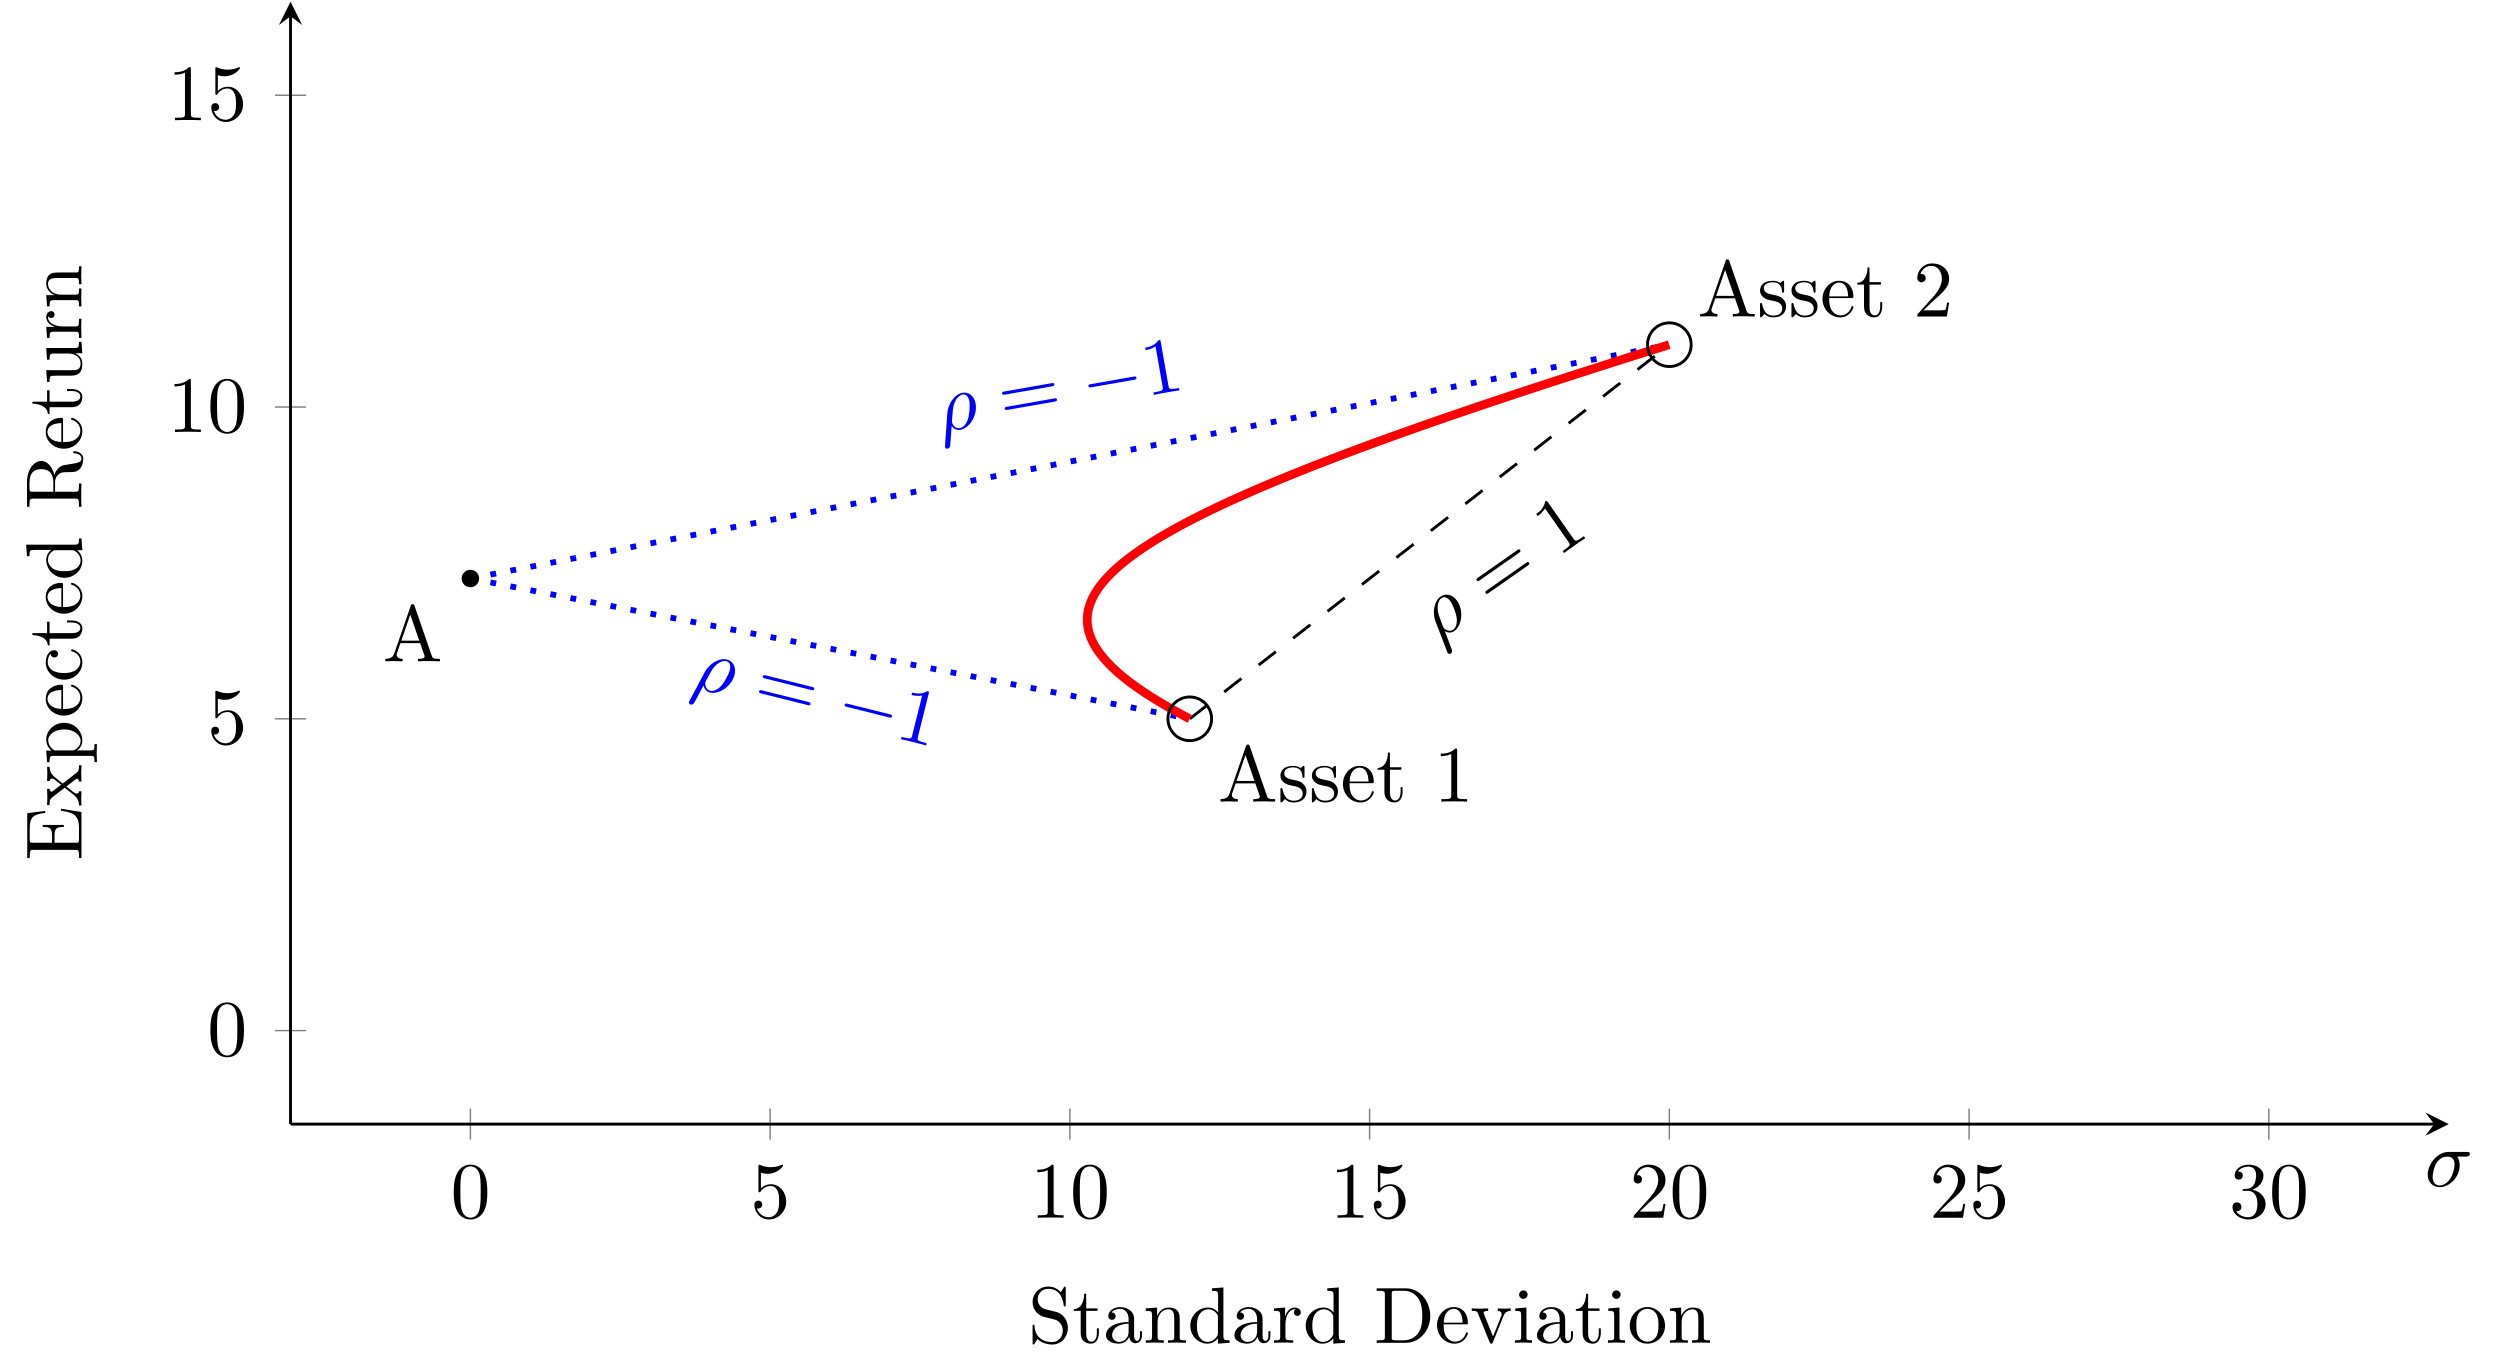 <?xml version='1.0' encoding='UTF-8'?>
<!-- This file was generated by dvisvgm 3.2.2 -->
<svg version='1.1' xmlns='http://www.w3.org/2000/svg' xmlns:xlink='http://www.w3.org/1999/xlink' width='342.015pt' height='187.369pt' viewBox='0 -187.369 342.015 187.369'>
<defs>
<path id='g12-49' d='M4.571 0V-.338H4.222C3.24-.338 3.207-.458 3.207-.862V-6.982C3.207-7.244 3.207-7.265 2.956-7.265C2.28-6.567 1.32-6.567 .971-6.567V-6.229C1.189-6.229 1.833-6.229 2.4-6.513V-.862C2.4-.469 2.367-.338 1.385-.338H1.036V0C1.418-.033 2.367-.033 2.804-.033S4.189-.033 4.571 0Z'/>
<path id='g12-50' d='M4.898-1.898H4.625C4.571-1.571 4.495-1.091 4.385-.927C4.309-.84 3.589-.84 3.349-.84H1.385L2.542-1.964C4.244-3.469 4.898-4.058 4.898-5.149C4.898-6.393 3.916-7.265 2.585-7.265C1.353-7.265 .545-6.262 .545-5.291C.545-4.68 1.091-4.68 1.124-4.68C1.309-4.68 1.691-4.811 1.691-5.258C1.691-5.542 1.495-5.825 1.113-5.825C1.025-5.825 1.004-5.825 .971-5.815C1.222-6.524 1.811-6.927 2.444-6.927C3.436-6.927 3.905-6.044 3.905-5.149C3.905-4.276 3.36-3.415 2.76-2.738L.665-.404C.545-.284 .545-.262 .545 0H4.593L4.898-1.898Z'/>
<path id='g12-65' d='M7.822 0V-.338H7.625C6.971-.338 6.818-.415 6.698-.775L4.342-7.593C4.287-7.735 4.265-7.811 4.091-7.811S3.884-7.745 3.829-7.593L1.571-1.069C1.375-.513 .938-.349 .349-.338V0L1.462-.033L2.716 0V-.338C2.171-.338 1.898-.611 1.898-.895C1.898-.927 1.909-1.036 1.92-1.058L2.422-2.487H5.116L5.695-.818C5.705-.775 5.727-.709 5.727-.665C5.727-.338 5.116-.338 4.822-.338V0C5.215-.033 5.978-.033 6.393-.033L7.822 0ZM4.996-2.825H2.542L3.764-6.371L4.996-2.825Z'/>
<path id='g12-68' d='M7.713-3.665C7.713-5.738 6.24-7.451 4.375-7.451H.382V-7.113H.644C1.484-7.113 1.505-6.993 1.505-6.6V-.851C1.505-.458 1.484-.338 .644-.338H.382V0H4.375C6.207 0 7.713-1.615 7.713-3.665ZM6.622-3.665C6.622-2.455 6.415-1.8 6.022-1.265C5.804-.971 5.182-.338 4.08-.338H2.978C2.465-.338 2.444-.415 2.444-.775V-6.676C2.444-7.036 2.465-7.113 2.978-7.113H4.069C4.745-7.113 5.498-6.873 6.055-6.098C6.524-5.455 6.622-4.516 6.622-3.665Z'/>
<path id='g12-69' d='M7.113-2.815H6.84C6.567-1.135 6.316-.338 4.44-.338H2.989C2.476-.338 2.455-.415 2.455-.775V-3.687H3.436C4.495-3.687 4.615-3.338 4.615-2.411H4.887V-5.302H4.615C4.615-4.364 4.495-4.025 3.436-4.025H2.455V-6.644C2.455-7.004 2.476-7.08 2.989-7.08H4.396C6.065-7.08 6.36-6.48 6.535-4.964H6.807L6.502-7.418H.36V-7.08H.622C1.462-7.08 1.484-6.96 1.484-6.567V-.851C1.484-.458 1.462-.338 .622-.338H.36V0H6.655L7.113-2.815Z'/>
<path id='g12-82' d='M7.985-.96C7.985-1.025 7.985-1.145 7.844-1.145C7.724-1.145 7.724-1.047 7.713-.971C7.647-.196 7.265 0 6.993 0C6.458 0 6.371-.556 6.218-1.571L6.076-2.444C5.88-3.142 5.345-3.502 4.745-3.709C5.804-3.971 6.655-4.636 6.655-5.487C6.655-6.535 5.411-7.451 3.807-7.451H.382V-7.113H.644C1.484-7.113 1.505-6.993 1.505-6.6V-.851C1.505-.458 1.484-.338 .644-.338H.382V0C.775-.033 1.549-.033 1.975-.033S3.175-.033 3.567 0V-.338H3.305C2.465-.338 2.444-.458 2.444-.851V-3.611H3.698C3.873-3.611 4.331-3.611 4.713-3.24C5.127-2.847 5.127-2.509 5.127-1.778C5.127-1.069 5.127-.633 5.575-.218C6.022 .175 6.622 .24 6.949 .24C7.8 .24 7.985-.655 7.985-.96ZM5.531-5.487C5.531-4.735 5.269-3.851 3.655-3.851H2.444V-6.676C2.444-6.927 2.444-7.058 2.684-7.091C2.793-7.113 3.109-7.113 3.327-7.113C4.309-7.113 5.531-7.069 5.531-5.487Z'/>
<path id='g12-83' d='M5.444-2.029C5.444-3.12 4.724-4.015 3.807-4.233L2.411-4.571C1.735-4.735 1.309-5.324 1.309-5.956C1.309-6.72 1.898-7.385 2.749-7.385C4.571-7.385 4.811-5.596 4.876-5.105C4.887-5.04 4.887-4.975 5.007-4.975C5.149-4.975 5.149-5.029 5.149-5.236V-7.429C5.149-7.615 5.149-7.691 5.029-7.691C4.953-7.691 4.942-7.68 4.865-7.549L4.484-6.927C4.156-7.244 3.709-7.691 2.738-7.691C1.527-7.691 .611-6.731 .611-5.575C.611-4.669 1.189-3.873 2.04-3.578C2.16-3.535 2.716-3.404 3.48-3.218C3.775-3.142 4.102-3.065 4.407-2.662C4.636-2.378 4.745-2.018 4.745-1.658C4.745-.884 4.2-.098 3.284-.098C2.967-.098 2.138-.153 1.56-.687C.927-1.276 .895-1.975 .884-2.367C.873-2.476 .785-2.476 .753-2.476C.611-2.476 .611-2.4 .611-2.204V-.022C.611 .164 .611 .24 .731 .24C.807 .24 .818 .218 .895 .098C.895 .098 .927 .055 1.287-.524C1.625-.153 2.324 .24 3.295 .24C4.571 .24 5.444-.829 5.444-2.029Z'/>
<path id='g12-97' d='M5.269-.971V-1.582H4.996V-.971C4.996-.338 4.724-.273 4.604-.273C4.244-.273 4.2-.764 4.2-.818V-3C4.2-3.458 4.2-3.884 3.807-4.287C3.382-4.713 2.836-4.887 2.313-4.887C1.418-4.887 .665-4.375 .665-3.655C.665-3.327 .884-3.142 1.167-3.142C1.473-3.142 1.669-3.36 1.669-3.644C1.669-3.775 1.615-4.135 1.113-4.145C1.407-4.527 1.942-4.647 2.291-4.647C2.825-4.647 3.447-4.222 3.447-3.251V-2.847C2.891-2.815 2.127-2.782 1.44-2.455C.622-2.084 .349-1.516 .349-1.036C.349-.153 1.407 .12 2.095 .12C2.815 .12 3.316-.316 3.524-.829C3.567-.393 3.862 .065 4.375 .065C4.604 .065 5.269-.087 5.269-.971ZM3.447-1.527C3.447-.491 2.662-.12 2.171-.12C1.636-.12 1.189-.502 1.189-1.047C1.189-1.647 1.647-2.553 3.447-2.618V-1.527Z'/>
<path id='g12-99' d='M4.527-1.298C4.527-1.407 4.418-1.407 4.385-1.407C4.287-1.407 4.265-1.364 4.244-1.298C3.927-.284 3.218-.153 2.815-.153C2.236-.153 1.276-.622 1.276-2.378C1.276-4.156 2.171-4.615 2.749-4.615C2.847-4.615 3.535-4.604 3.916-4.211C3.469-4.178 3.404-3.851 3.404-3.709C3.404-3.425 3.6-3.207 3.905-3.207C4.189-3.207 4.407-3.393 4.407-3.72C4.407-4.462 3.578-4.887 2.738-4.887C1.375-4.887 .371-3.709 .371-2.356C.371-.96 1.451 .12 2.716 .12C4.178 .12 4.527-1.189 4.527-1.298Z'/>
<path id='g12-100' d='M5.749 0V-.338C4.985-.338 4.898-.415 4.898-.949V-7.571L3.327-7.451V-7.113C4.091-7.113 4.178-7.036 4.178-6.502V-4.145C3.862-4.538 3.393-4.822 2.804-4.822C1.516-4.822 .371-3.753 .371-2.345C.371-.96 1.44 .12 2.684 .12C3.382 .12 3.873-.251 4.145-.6V.12L5.749 0ZM4.145-1.287C4.145-1.091 4.145-1.069 4.025-.884C3.698-.36 3.207-.12 2.738-.12C2.247-.12 1.855-.404 1.593-.818C1.309-1.265 1.276-1.887 1.276-2.335C1.276-2.738 1.298-3.393 1.615-3.884C1.844-4.222 2.258-4.582 2.847-4.582C3.229-4.582 3.687-4.418 4.025-3.927C4.145-3.742 4.145-3.72 4.145-3.524V-1.287Z'/>
<path id='g12-101' d='M4.527-1.298C4.527-1.407 4.44-1.429 4.385-1.429C4.287-1.429 4.265-1.364 4.244-1.276C3.862-.153 2.88-.153 2.771-.153C2.225-.153 1.789-.48 1.538-.884C1.211-1.407 1.211-2.127 1.211-2.52H4.255C4.495-2.52 4.527-2.52 4.527-2.749C4.527-3.829 3.938-4.887 2.575-4.887C1.309-4.887 .305-3.764 .305-2.4C.305-.938 1.451 .12 2.705 .12C4.036 .12 4.527-1.091 4.527-1.298ZM3.807-2.749H1.222C1.287-4.375 2.204-4.647 2.575-4.647C3.698-4.647 3.807-3.175 3.807-2.749Z'/>
<path id='g12-105' d='M2.695 0V-.338C1.975-.338 1.931-.393 1.931-.818V-4.822L.404-4.702V-4.364C1.113-4.364 1.211-4.298 1.211-3.764V-.829C1.211-.338 1.091-.338 .36-.338V0L1.56-.033C1.942-.033 2.324-.011 2.695 0ZM2.095-6.589C2.095-6.884 1.844-7.167 1.516-7.167C1.145-7.167 .927-6.862 .927-6.589C.927-6.295 1.178-6.011 1.505-6.011C1.876-6.011 2.095-6.316 2.095-6.589Z'/>
<path id='g12-110' d='M5.836 0V-.338C5.269-.338 4.996-.338 4.985-.665V-2.749C4.985-3.687 4.985-4.025 4.647-4.418C4.495-4.604 4.135-4.822 3.502-4.822C2.705-4.822 2.193-4.353 1.887-3.676V-4.822L.349-4.702V-4.364C1.113-4.364 1.2-4.287 1.2-3.753V-.829C1.2-.338 1.08-.338 .349-.338V0L1.582-.033L2.804 0V-.338C2.073-.338 1.953-.338 1.953-.829V-2.836C1.953-3.971 2.727-4.582 3.425-4.582C4.113-4.582 4.233-3.993 4.233-3.371V-.829C4.233-.338 4.113-.338 3.382-.338V0L4.615-.033L5.836 0Z'/>
<path id='g12-111' d='M5.138-2.335C5.138-3.731 4.047-4.887 2.727-4.887C1.364-4.887 .305-3.698 .305-2.335C.305-.927 1.44 .12 2.716 .12C4.036 .12 5.138-.949 5.138-2.335ZM4.233-2.422C4.233-2.029 4.233-1.44 3.993-.96C3.753-.469 3.273-.153 2.727-.153C2.258-.153 1.778-.382 1.484-.884C1.211-1.364 1.211-2.029 1.211-2.422C1.211-2.847 1.211-3.436 1.473-3.916C1.767-4.418 2.28-4.647 2.716-4.647C3.196-4.647 3.665-4.407 3.949-3.938S4.233-2.836 4.233-2.422Z'/>
<path id='g12-112' d='M5.684-2.356C5.684-3.742 4.625-4.822 3.404-4.822C2.553-4.822 2.095-4.342 1.876-4.102V-4.822L.305-4.702V-4.364C1.08-4.364 1.156-4.298 1.156-3.818V1.287C1.156 1.778 1.036 1.778 .305 1.778V2.116L1.527 2.084L2.76 2.116V1.778C2.029 1.778 1.909 1.778 1.909 1.287V-.545V-.644C1.964-.469 2.422 .12 3.251 .12C4.549 .12 5.684-.949 5.684-2.356ZM4.778-2.356C4.778-1.036 4.015-.12 3.207-.12C2.771-.12 2.356-.338 2.062-.785C1.909-1.015 1.909-1.025 1.909-1.244V-3.676C2.225-4.233 2.76-4.549 3.316-4.549C4.113-4.549 4.778-3.589 4.778-2.356Z'/>
<path id='g12-114' d='M3.971-4.156C3.971-4.505 3.633-4.822 3.164-4.822C2.367-4.822 1.975-4.091 1.822-3.622V-4.822L.305-4.702V-4.364C1.069-4.364 1.156-4.287 1.156-3.753V-.829C1.156-.338 1.036-.338 .305-.338V0L1.549-.033C1.985-.033 2.498-.033 2.935 0V-.338H2.705C1.898-.338 1.876-.458 1.876-.851V-2.531C1.876-3.611 2.335-4.582 3.164-4.582C3.24-4.582 3.262-4.582 3.284-4.571C3.251-4.56 3.033-4.429 3.033-4.145C3.033-3.84 3.262-3.676 3.502-3.676C3.698-3.676 3.971-3.807 3.971-4.156Z'/>
<path id='g12-115' d='M3.927-1.396C3.927-1.975 3.6-2.302 3.469-2.433C3.109-2.782 2.684-2.869 2.225-2.956C1.615-3.076 .884-3.218 .884-3.851C.884-4.233 1.167-4.68 2.105-4.68C3.305-4.68 3.36-3.698 3.382-3.36C3.393-3.262 3.513-3.262 3.513-3.262C3.655-3.262 3.655-3.316 3.655-3.524V-4.625C3.655-4.811 3.655-4.887 3.535-4.887C3.48-4.887 3.458-4.887 3.316-4.756C3.284-4.713 3.175-4.615 3.131-4.582C2.716-4.887 2.269-4.887 2.105-4.887C.775-4.887 .36-4.156 .36-3.545C.36-3.164 .535-2.858 .829-2.618C1.178-2.335 1.484-2.269 2.269-2.116C2.509-2.073 3.404-1.898 3.404-1.113C3.404-.556 3.022-.12 2.171-.12C1.255-.12 .862-.742 .655-1.669C.622-1.811 .611-1.855 .502-1.855C.36-1.855 .36-1.778 .36-1.582V-.142C.36 .044 .36 .12 .48 .12C.535 .12 .545 .109 .753-.098C.775-.12 .775-.142 .971-.349C1.451 .109 1.942 .12 2.171 .12C3.425 .12 3.927-.611 3.927-1.396Z'/>
<path id='g12-116' d='M3.622-1.353V-1.975H3.349V-1.375C3.349-.567 3.022-.153 2.618-.153C1.887-.153 1.887-1.145 1.887-1.331V-4.364H3.447V-4.702H1.887V-6.709H1.615C1.604-5.815 1.276-4.647 .207-4.604V-4.364H1.135V-1.353C1.135-.011 2.149 .12 2.542 .12C3.316 .12 3.622-.655 3.622-1.353Z'/>
<path id='g12-117' d='M5.836 0V-.338C5.073-.338 4.985-.415 4.985-.949V-4.822L3.382-4.702V-4.364C4.145-4.364 4.233-4.287 4.233-3.753V-1.811C4.233-.862 3.709-.12 2.913-.12C1.996-.12 1.953-.633 1.953-1.2V-4.822L.349-4.702V-4.364C1.2-4.364 1.2-4.331 1.2-3.36V-1.724C1.2-.873 1.2 .12 2.858 .12C3.469 .12 3.949-.185 4.265-.862V.12L5.836 0Z'/>
<path id='g12-118' d='M5.542-4.364V-4.702C5.291-4.68 4.975-4.669 4.724-4.669L3.775-4.702V-4.364C4.178-4.353 4.298-4.102 4.298-3.895C4.298-3.796 4.276-3.753 4.233-3.633L3.12-.851L1.898-3.895C1.833-4.036 1.833-4.08 1.833-4.08C1.833-4.364 2.258-4.364 2.455-4.364V-4.702L1.265-4.669C.971-4.669 .535-4.68 .207-4.702V-4.364C.895-4.364 .938-4.298 1.08-3.96L2.651-.087C2.716 .065 2.738 .12 2.88 .12S3.065 .022 3.109-.087L4.538-3.633C4.636-3.884 4.822-4.353 5.542-4.364Z'/>
<path id='g12-120' d='M5.629 0V-.338C5.04-.338 4.844-.36 4.593-.676L3.131-2.564C3.458-2.978 3.873-3.513 4.135-3.796C4.473-4.189 4.92-4.353 5.433-4.364V-4.702C5.149-4.68 4.822-4.669 4.538-4.669C4.211-4.669 3.633-4.691 3.491-4.702V-4.364C3.72-4.342 3.807-4.2 3.807-4.025S3.698-3.709 3.644-3.644L2.967-2.793L2.116-3.895C2.018-4.004 2.018-4.025 2.018-4.091C2.018-4.255 2.182-4.353 2.4-4.364V-4.702L1.222-4.669C.993-4.669 .48-4.68 .185-4.702V-4.364C.949-4.364 .96-4.353 1.473-3.698L2.553-2.291C2.04-1.636 2.04-1.615 1.527-.993C1.004-.36 .36-.338 .131-.338V0C.415-.022 .753-.033 1.036-.033L2.073 0V-.338C1.833-.371 1.756-.513 1.756-.676C1.756-.916 2.073-1.276 2.738-2.062L3.567-.971C3.655-.851 3.796-.676 3.796-.611C3.796-.513 3.698-.349 3.404-.338V0L4.582-.033C4.876-.033 5.302-.022 5.629 0Z'/>
<path id='g5-26' d='M5.476-3.044C5.476-4.2 4.756-4.822 3.96-4.822C2.902-4.822 1.756-3.731 1.429-2.4L.36 1.887C.327 2.018 .327 2.062 .327 2.062C.327 2.225 .447 2.356 .633 2.356C.862 2.356 .993 2.16 1.015 2.127C1.069 2.029 1.418 .567 1.713-.611C1.931-.175 2.28 .12 2.793 .12C4.069 .12 5.476-1.418 5.476-3.044ZM4.691-3.513C4.691-2.913 4.375-1.691 4.08-1.156C3.72-.469 3.196-.12 2.782-.12C2.018-.12 1.844-.993 1.844-1.091C1.844-1.135 1.898-1.353 1.931-1.495C2.236-2.716 2.345-3.109 2.585-3.545C3.055-4.342 3.6-4.582 3.938-4.582C4.342-4.582 4.691-4.265 4.691-3.513Z'/>
<path id='g5-27' d='M6.185-4.44C6.185-4.702 5.956-4.702 5.76-4.702H3.273C1.625-4.702 .415-2.902 .415-1.604C.415-.644 1.058 .12 2.051 .12C3.338 .12 4.789-1.2 4.789-2.88C4.789-3.065 4.789-3.589 4.451-4.069H5.651C5.793-4.069 6.185-4.069 6.185-4.44ZM4.091-3.011C4.091-2.498 3.873-1.604 3.502-1.047C3.076-.404 2.487-.12 2.062-.12C1.527-.12 1.091-.513 1.091-1.298C1.091-1.625 1.222-2.52 1.604-3.164C2.062-3.916 2.716-4.069 3.087-4.069C4.004-4.069 4.091-3.349 4.091-3.011Z'/>
<path id='g3-0' d='M7.571-2.727C7.571-2.945 7.364-2.945 7.211-2.945H1.265C1.113-2.945 .905-2.945 .905-2.727S1.113-2.509 1.265-2.509H7.211C7.364-2.509 7.571-2.509 7.571-2.727Z'/>
<path id='g7-48' d='M5.018-3.491C5.018-4.364 4.964-5.236 4.582-6.044C4.08-7.091 3.185-7.265 2.727-7.265C2.073-7.265 1.276-6.982 .829-5.967C.48-5.215 .425-4.364 .425-3.491C.425-2.673 .469-1.691 .916-.862C1.385 .022 2.182 .24 2.716 .24C3.305 .24 4.135 .011 4.615-1.025C4.964-1.778 5.018-2.629 5.018-3.491ZM4.113-3.622C4.113-2.804 4.113-2.062 3.993-1.364C3.829-.327 3.207 0 2.716 0C2.291 0 1.647-.273 1.451-1.32C1.331-1.975 1.331-2.978 1.331-3.622C1.331-4.32 1.331-5.04 1.418-5.629C1.625-6.927 2.444-7.025 2.716-7.025C3.076-7.025 3.796-6.829 4.004-5.749C4.113-5.138 4.113-4.309 4.113-3.622Z'/>
<path id='g7-49' d='M4.571 0V-.338H4.222C3.24-.338 3.207-.458 3.207-.862V-6.982C3.207-7.244 3.207-7.265 2.956-7.265C2.28-6.567 1.32-6.567 .971-6.567V-6.229C1.189-6.229 1.833-6.229 2.4-6.513V-.862C2.4-.469 2.367-.338 1.385-.338H1.036V0C1.418-.033 2.367-.033 2.804-.033S4.189-.033 4.571 0Z'/>
<path id='g7-50' d='M4.898-1.898H4.625C4.571-1.571 4.495-1.091 4.385-.927C4.309-.84 3.589-.84 3.349-.84H1.385L2.542-1.964C4.244-3.469 4.898-4.058 4.898-5.149C4.898-6.393 3.916-7.265 2.585-7.265C1.353-7.265 .545-6.262 .545-5.291C.545-4.68 1.091-4.68 1.124-4.68C1.309-4.68 1.691-4.811 1.691-5.258C1.691-5.542 1.495-5.825 1.113-5.825C1.025-5.825 1.004-5.825 .971-5.815C1.222-6.524 1.811-6.927 2.444-6.927C3.436-6.927 3.905-6.044 3.905-5.149C3.905-4.276 3.36-3.415 2.76-2.738L.665-.404C.545-.284 .545-.262 .545 0H4.593L4.898-1.898Z'/>
<path id='g7-51' d='M4.985-1.865C4.985-2.76 4.298-3.611 3.164-3.84C4.058-4.135 4.691-4.898 4.691-5.76C4.691-6.655 3.731-7.265 2.684-7.265C1.582-7.265 .753-6.611 .753-5.782C.753-5.422 .993-5.215 1.309-5.215C1.647-5.215 1.865-5.455 1.865-5.771C1.865-6.316 1.353-6.316 1.189-6.316C1.527-6.851 2.247-6.993 2.64-6.993C3.087-6.993 3.687-6.753 3.687-5.771C3.687-5.64 3.665-5.007 3.382-4.527C3.055-4.004 2.684-3.971 2.411-3.96C2.324-3.949 2.062-3.927 1.985-3.927C1.898-3.916 1.822-3.905 1.822-3.796C1.822-3.676 1.898-3.676 2.084-3.676H2.564C3.458-3.676 3.862-2.935 3.862-1.865C3.862-.382 3.109-.065 2.629-.065C2.16-.065 1.342-.251 .96-.895C1.342-.84 1.68-1.08 1.68-1.495C1.68-1.887 1.385-2.105 1.069-2.105C.807-2.105 .458-1.953 .458-1.473C.458-.48 1.473 .24 2.662 .24C3.993 .24 4.985-.753 4.985-1.865Z'/>
<path id='g7-53' d='M4.898-2.193C4.898-3.491 4.004-4.582 2.825-4.582C2.302-4.582 1.833-4.407 1.44-4.025V-6.153C1.658-6.087 2.018-6.011 2.367-6.011C3.709-6.011 4.473-7.004 4.473-7.145C4.473-7.211 4.44-7.265 4.364-7.265C4.364-7.265 4.331-7.265 4.276-7.233C4.058-7.135 3.524-6.916 2.793-6.916C2.356-6.916 1.855-6.993 1.342-7.222C1.255-7.255 1.211-7.255 1.211-7.255C1.102-7.255 1.102-7.167 1.102-6.993V-3.764C1.102-3.567 1.102-3.48 1.255-3.48C1.331-3.48 1.353-3.513 1.396-3.578C1.516-3.753 1.92-4.342 2.804-4.342C3.371-4.342 3.644-3.84 3.731-3.644C3.905-3.24 3.927-2.815 3.927-2.269C3.927-1.887 3.927-1.233 3.665-.775C3.404-.349 3-.065 2.498-.065C1.702-.065 1.08-.644 .895-1.287C.927-1.276 .96-1.265 1.08-1.265C1.44-1.265 1.625-1.538 1.625-1.8S1.44-2.335 1.08-2.335C.927-2.335 .545-2.258 .545-1.756C.545-.818 1.298 .24 2.52 .24C3.785 .24 4.898-.807 4.898-2.193Z'/>
<path id='g7-61' d='M7.865-3.785C7.865-4.004 7.658-4.004 7.505-4.004H.971C.818-4.004 .611-4.004 .611-3.785S.818-3.567 .982-3.567H7.495C7.658-3.567 7.865-3.567 7.865-3.785ZM7.865-1.669C7.865-1.887 7.658-1.887 7.495-1.887H.982C.818-1.887 .611-1.887 .611-1.669S.818-1.451 .971-1.451H7.505C7.658-1.451 7.865-1.451 7.865-1.669Z'/>
</defs>
<g id='page16'>
<g stroke-miterlimit='10' transform='matrix(.996 0 0 -.996 64.351 -46.379)' fill='#000' stroke='#000' stroke-width='0.4'>
<g stroke-width='0.2' fill='#808080' stroke='#808080'>
<path d='M0-14.982V-10.714M41.171-14.982V-10.714M82.343-14.982V-10.714M123.514-14.982V-10.714M164.685-14.982V-10.714M205.856-14.982V-10.714M247.028-14.982V-10.714' fill='none'/>
</g>
<g stroke-width='0.2' fill='#808080' stroke='#808080'>
<path d='M-26.838 0H-22.57M-26.838 42.824H-22.57M-26.838 85.648H-22.57M-26.838 128.471H-22.57' fill='none'/>
</g>
<path d='M-24.704-12.848H269.732' fill='none'/>
<g transform='translate(269.732 -12.848)'>
<path d='M2 0L-1.2 1.6L0 0L-1.2-1.6' stroke='none'/>
</g>
<path d='M-24.704-12.848V139.319' fill='none'/>
<g transform='matrix(0 1 -1 0 -24.704 139.319)'>
<path d='M2 0L-1.2 1.6L0 0L-1.2-1.6' stroke='none'/>
</g>
<g transform='matrix(1.004 0 0 -1.004 -107.219 -105.984)' stroke='none' fill='#000'>
<use x='104.091' y='-79.958' xlink:href='#g7-48'/>
</g>
<g transform='matrix(1.004 0 0 -1.004 -66.047 -105.984)' stroke='none' fill='#000'>
<use x='104.091' y='-79.958' xlink:href='#g7-53'/>
</g>
<g transform='matrix(1.004 0 0 -1.004 -27.614 -105.984)' stroke='none' fill='#000'>
<use x='104.091' y='-79.958' xlink:href='#g7-49'/>
<use x='109.545' y='-79.958' xlink:href='#g7-48'/>
</g>
<g transform='matrix(1.004 0 0 -1.004 13.558 -105.984)' stroke='none' fill='#000'>
<use x='104.091' y='-79.958' xlink:href='#g7-49'/>
<use x='109.545' y='-79.958' xlink:href='#g7-53'/>
</g>
<g transform='matrix(1.004 0 0 -1.004 54.729 -105.984)' stroke='none' fill='#000'>
<use x='104.091' y='-79.958' xlink:href='#g7-50'/>
<use x='109.545' y='-79.958' xlink:href='#g7-48'/>
</g>
<g transform='matrix(1.004 0 0 -1.004 95.9 -105.984)' stroke='none' fill='#000'>
<use x='104.091' y='-79.958' xlink:href='#g7-50'/>
<use x='109.545' y='-79.958' xlink:href='#g7-53'/>
</g>
<g transform='matrix(1.004 0 0 -1.004 137.072 -105.984)' stroke='none' fill='#000'>
<use x='104.091' y='-79.958' xlink:href='#g7-51'/>
<use x='109.545' y='-79.958' xlink:href='#g7-48'/>
</g>
<g transform='matrix(1.004 0 0 -1.004 -140.644 -83.705)' stroke='none' fill='#000'>
<use x='104.091' y='-79.958' xlink:href='#g7-48'/>
</g>
<g transform='matrix(1.004 0 0 -1.004 -140.644 -40.881)' stroke='none' fill='#000'>
<use x='104.091' y='-79.958' xlink:href='#g7-53'/>
</g>
<g transform='matrix(1.004 0 0 -1.004 -146.119 1.942)' stroke='none' fill='#000'>
<use x='104.091' y='-79.958' xlink:href='#g7-49'/>
<use x='109.545' y='-79.958' xlink:href='#g7-48'/>
</g>
<g transform='matrix(1.004 0 0 -1.004 -146.119 44.766)' stroke='none' fill='#000'>
<use x='104.091' y='-79.958' xlink:href='#g7-49'/>
<use x='109.545' y='-79.958' xlink:href='#g7-53'/>
</g>
<g stroke-width='0.2' fill='#808080' stroke='#808080'>
<path d='M271.73-12.848' fill='none'/>
</g>
<g transform='matrix(1.004 0 0 -1.004 163.924 -101.669)' stroke='none' fill='#000'>
<use x='104.091' y='-79.958' xlink:href='#g5-27'/>
</g>
<g stroke-width='0.2' fill='#808080' stroke='#808080'>
<path d='' fill='none'/>
</g>
<clipPath id='pgfcp11'>
<path d='M-24.704-12.848H271.732V141.319H-24.704Z'/> </clipPath>
<g clip-path='url(#pgfcp11)'>
<g transform='matrix(1.004 0 0 -1.004 -1.82 -48.826)' stroke='none' fill='#000'>
<use x='104.091' y='-79.958' xlink:href='#g12-65'/>
<use x='112.273' y='-79.958' xlink:href='#g12-115'/>
<use x='116.576' y='-79.958' xlink:href='#g12-115'/>
<use x='120.879' y='-79.958' xlink:href='#g12-101'/>
<use x='125.727' y='-79.958' xlink:href='#g12-116'/>
<use x='133.606' y='-79.958' xlink:href='#g12-49'/>
</g>
<g transform='matrix(1.004 0 0 -1.004 64.054 17.805)' stroke='none' fill='#000'>
<use x='104.091' y='-79.958' xlink:href='#g12-65'/>
<use x='112.273' y='-79.958' xlink:href='#g12-115'/>
<use x='116.576' y='-79.958' xlink:href='#g12-115'/>
<use x='120.879' y='-79.958' xlink:href='#g12-101'/>
<use x='125.727' y='-79.958' xlink:href='#g12-116'/>
<use x='133.606' y='-79.958' xlink:href='#g12-50'/>
</g>
<g transform='matrix(1.004 0 0 -1.004 -116.543 -29.556)' stroke='none' fill='#000'>
<use x='104.091' y='-79.958' xlink:href='#g12-65'/>
</g>
<g fill='#00f' stroke='#00f' stroke-dasharray='0.8,2.0' stroke-dashoffset='0.0' stroke-width='0.8'>
<path d='M0 62.094L.828 62.256L1.655 62.417L2.483 62.579L3.31 62.74L4.138 62.901L4.965 63.063L5.793 63.224L6.62 63.386L7.448 63.547L8.276 63.708L9.103 63.87L9.931 64.031L10.758 64.193L11.586 64.354L12.413 64.515L13.241 64.677L14.069 64.838L14.896 65L15.724 65.161L16.551 65.322L17.379 65.484L18.206 65.645L19.034 65.807L19.861 65.968L20.689 66.129L21.517 66.291L22.344 66.452L23.172 66.614L23.999 66.775L24.827 66.936L25.654 67.098L26.482 67.259L27.309 67.42L28.137 67.582L28.965 67.743L29.792 67.905L30.62 68.066L31.447 68.227L32.275 68.389L33.102 68.55L33.93 68.712L34.757 68.873L35.585 69.034L36.413 69.196L37.24 69.357L38.068 69.519L38.895 69.68L39.723 69.841L40.55 70.003L41.378 70.164L42.206 70.326L43.033 70.487L43.861 70.648L44.688 70.81L45.516 70.971L46.343 71.133L47.171 71.294L47.998 71.455L48.826 71.617L49.654 71.778L50.481 71.94L51.309 72.101L52.136 72.262L52.964 72.424L53.791 72.585L54.619 72.746L55.446 72.908L56.274 73.069L57.102 73.231L57.929 73.392L58.757 73.553L59.584 73.715L60.412 73.876L61.239 74.038L62.067 74.199L62.894 74.36L63.722 74.522L64.55 74.683L65.377 74.845L66.205 75.006L67.032 75.167L67.86 75.329L68.687 75.49L69.515 75.652L70.343 75.813L71.17 75.974L71.998 76.136L72.825 76.297L73.653 76.459L74.48 76.62L75.308 76.781L76.135 76.943L76.963 77.104L77.791 77.266L78.618 77.427L79.446 77.588L80.273 77.75L81.101 77.911L81.928 78.072L82.756 78.234L83.584 78.395L84.411 78.557L85.239 78.718L86.066 78.88L86.894 79.041L87.721 79.202L88.549 79.364L89.376 79.525L90.204 79.686L91.031 79.848L91.859 80.009L92.687 80.171L93.514 80.332L94.342 80.493L95.169 80.655L95.997 80.816L96.824 80.978L97.652 81.139L98.479 81.301L99.307 81.462L100.135 81.623L100.962 81.785L101.79 81.946L102.617 82.107L103.445 82.269L104.272 82.43L105.1 82.592L105.928 82.753L106.755 82.914L107.583 83.076L108.41 83.237L109.238 83.399L110.065 83.56L110.893 83.721L111.72 83.883L112.548 84.044L113.376 84.206L114.203 84.367L115.031 84.528L115.858 84.69L116.686 84.851L117.513 85.013L118.341 85.174L119.168 85.335L119.996 85.497L120.824 85.658L121.651 85.82L122.479 85.981L123.306 86.142L124.134 86.304L124.961 86.465L125.789 86.627L126.617 86.788L127.444 86.949L128.272 87.111L129.099 87.272L129.927 87.434L130.754 87.595L131.582 87.756L132.409 87.918L133.237 88.079L134.065 88.24L134.892 88.402L135.72 88.563L136.547 88.725L137.375 88.886L138.202 89.047L139.03 89.209L139.857 89.37L140.685 89.532L141.513 89.693L142.34 89.854L143.168 90.016L143.995 90.177L144.823 90.339L145.65 90.5L146.478 90.661L147.306 90.823L148.133 90.984L148.961 91.146L149.788 91.307L150.616 91.468L151.443 91.63L152.271 91.791L153.098 91.953L153.926 92.114L154.754 92.275L155.581 92.437L156.409 92.598L157.236 92.76L158.064 92.921L158.891 93.082L159.719 93.244L160.546 93.405L161.374 93.567L162.202 93.728L163.029 93.889L163.857 94.051L164.684 94.212' fill='none'/>
</g>
<g fill='#00f' stroke='none' transform='matrix(.989 .174 .174 -.989 -24.521 -15.044)'>
<use x='104.091' y='-79.958' xlink:href='#g5-26'/>
<use x='112.761' y='-79.958' xlink:href='#g7-61'/>
<use x='124.276' y='-79.958' xlink:href='#g3-0'/>
<use x='132.761' y='-79.958' xlink:href='#g7-49'/>
</g>
<g fill='#00f' stroke='#00f' stroke-dasharray='0.8,2.0' stroke-dashoffset='0.0' stroke-width='0.8'>
<path d='M0 62.094L.497 61.998L.993 61.901L1.49 61.804L1.986 61.707L2.483 61.61L2.979 61.513L3.476 61.417L3.972 61.32L4.469 61.223L4.965 61.126L5.462 61.029L5.958 60.932L6.455 60.836L6.951 60.739L7.448 60.642L7.945 60.545L8.441 60.448L8.938 60.351L9.434 60.255L9.931 60.158L10.427 60.061L10.924 59.964L11.42 59.867L11.917 59.77L12.413 59.674L12.91 59.577L13.406 59.48L13.903 59.383L14.399 59.286L14.896 59.189L15.393 59.093L15.889 58.996L16.386 58.899L16.882 58.802L17.379 58.705L17.875 58.608L18.372 58.512L18.868 58.415L19.365 58.318L19.861 58.221L20.358 58.124L20.854 58.027L21.351 57.931L21.847 57.834L22.344 57.737L22.841 57.64L23.337 57.543L23.834 57.446L24.33 57.349L24.827 57.253L25.323 57.156L25.82 57.059L26.316 56.962L26.813 56.865L27.309 56.768L27.806 56.672L28.302 56.575L28.799 56.478L29.295 56.381L29.792 56.284L30.289 56.187L30.785 56.091L31.282 55.994L31.778 55.897L32.275 55.8L32.771 55.703L33.268 55.606L33.764 55.51L34.261 55.413L34.757 55.316L35.254 55.219L35.75 55.122L36.247 55.025L36.743 54.929L37.24 54.832L37.737 54.735L38.233 54.638L38.73 54.541L39.226 54.444L39.723 54.348L40.219 54.251L40.716 54.154L41.212 54.057L41.709 53.96L42.205 53.863L42.702 53.767L43.198 53.67L43.695 53.573L44.191 53.476L44.688 53.379L45.185 53.282L45.681 53.186L46.178 53.089L46.674 52.992L47.171 52.895L47.667 52.798L48.164 52.701L48.66 52.605L49.157 52.508L49.653 52.411L50.15 52.314L50.646 52.217L51.143 52.12L51.639 52.024L52.136 51.927L52.633 51.83L53.129 51.733L53.626 51.636L54.122 51.539L54.619 51.443L55.115 51.346L55.612 51.249L56.108 51.152L56.605 51.055L57.101 50.958L57.598 50.861L58.094 50.765L58.591 50.668L59.087 50.571L59.584 50.474L60.081 50.377L60.577 50.28L61.074 50.184L61.57 50.087L62.067 49.99L62.563 49.893L63.06 49.796L63.556 49.699L64.053 49.603L64.549 49.506L65.046 49.409L65.542 49.312L66.039 49.215L66.535 49.118L67.032 49.022L67.529 48.925L68.025 48.828L68.522 48.731L69.018 48.634L69.515 48.537L70.011 48.44L70.508 48.344L71.004 48.247L71.501 48.15L71.997 48.053L72.494 47.956L72.99 47.86L73.487 47.763L73.983 47.666L74.48 47.569L74.977 47.472L75.473 47.375L75.97 47.279L76.466 47.182L76.963 47.085L77.459 46.988L77.956 46.891L78.452 46.794L78.949 46.698L79.445 46.601L79.942 46.504L80.438 46.407L80.935 46.31L81.431 46.213L81.928 46.117L82.425 46.02L82.921 45.923L83.418 45.826L83.914 45.729L84.411 45.632L84.907 45.535L85.404 45.439L85.9 45.342L86.397 45.245L86.893 45.148L87.39 45.051L87.886 44.954L88.383 44.858L88.879 44.761L89.376 44.664L89.873 44.567L90.369 44.47L90.866 44.373L91.362 44.277L91.859 44.18L92.355 44.083L92.852 43.986L93.348 43.889L93.845 43.792L94.341 43.696L94.838 43.599L95.334 43.502L95.831 43.405L96.327 43.308L96.824 43.211L97.321 43.115L97.817 43.018L98.314 42.921L98.81 42.824' fill='none'/>
</g>
<g fill='#00f' stroke='none' transform='matrix(.974 -.243 -.243 -.974 -90.605 -5.352)'>
<use x='104.091' y='-79.958' xlink:href='#g5-26'/>
<use x='112.761' y='-79.958' xlink:href='#g7-61'/>
<use x='124.276' y='-79.958' xlink:href='#g3-0'/>
<use x='132.761' y='-79.958' xlink:href='#g7-49'/>
</g>
<g fill='#000' stroke='#000' stroke-dasharray='3.0,3.0' stroke-dashoffset='0.0'>
<path d='M98.811 42.824L99.142 43.082L99.473 43.339L99.804 43.598L100.135 43.856L100.466 44.114L100.797 44.373L101.128 44.631L101.459 44.89L101.79 45.147L102.121 45.406L102.452 45.663L102.783 45.922L103.114 46.181L103.445 46.438L103.776 46.697L104.107 46.955L104.438 47.213L104.769 47.472L105.1 47.73L105.432 47.988L105.763 48.245L106.094 48.504L106.425 48.763L106.756 49.02L107.087 49.279L107.418 49.537L107.749 49.795L108.08 50.054L108.411 50.312L108.742 50.571L109.073 50.828L109.404 51.087L109.735 51.346L110.066 51.603L110.397 51.861L110.728 52.119L111.059 52.378L111.39 52.636L111.721 52.894L112.052 53.153L112.383 53.41L112.714 53.669L113.045 53.928L113.376 54.185L113.707 54.444L114.038 54.701L114.369 54.96L114.7 55.218L115.031 55.477L115.362 55.735L115.693 55.993L116.024 56.252L116.355 56.509L116.686 56.767L117.017 57.027L117.348 57.284L117.679 57.542L118.01 57.8L118.341 58.059L118.673 58.317L119.004 58.575L119.335 58.834L119.666 59.092L119.997 59.35L120.328 59.609L120.659 59.866L120.99 60.125L121.321 60.382L121.652 60.641L121.983 60.9L122.314 61.158L122.645 61.416L122.976 61.674L123.307 61.933L123.638 62.191L123.969 62.449L124.3 62.708L124.631 62.965L124.962 63.223L125.293 63.482L125.624 63.74L125.955 63.998L126.286 64.256L126.617 64.515L126.948 64.774L127.279 65.031L127.61 65.29L127.941 65.547L128.272 65.806L128.603 66.065L128.934 66.322L129.265 66.581L129.596 66.839L129.927 67.097L130.258 67.356L130.589 67.614L130.92 67.872L131.251 68.13L131.583 68.389L131.914 68.646L132.245 68.904L132.576 69.163L132.907 69.421L133.238 69.679L133.569 69.937L133.9 70.196L134.231 70.455L134.562 70.712L134.893 70.971L135.224 71.228L135.555 71.487L135.886 71.746L136.217 72.003L136.548 72.262L136.879 72.52L137.21 72.778L137.541 73.032L137.872 73.28L138.203 73.546L138.534 73.802L138.865 74.068L139.196 74.316L139.527 74.582L139.858 74.839L140.189 75.104L140.52 75.353L140.851 75.61L141.182 75.875L141.513 76.132L141.844 76.38L142.175 76.646L142.506 76.903L142.837 77.168L143.168 77.425L143.499 77.674L143.83 77.939L144.161 78.196L144.493 78.453L144.823 78.71L145.155 78.967L145.486 79.224L145.817 79.49L146.148 79.738L146.479 79.995L146.81 80.26L147.141 80.526L147.472 80.774L147.803 81.031L148.134 81.297L148.465 81.554L148.796 81.802L149.127 82.068L149.458 82.324L149.789 82.59L150.12 82.838L150.451 83.095L150.782 83.361L151.113 83.618L151.444 83.883L151.775 84.132L152.106 84.389L152.437 84.654L152.768 84.911L153.099 85.159L153.43 85.425L153.761 85.69L154.092 85.947L154.423 86.196L154.754 86.461L155.085 86.718L155.416 86.984L155.747 87.232L156.078 87.489L156.409 87.755L156.74 88.011L157.071 88.26L157.402 88.525L157.734 88.782L158.065 89.048L158.396 89.296L158.727 89.553L159.058 89.819L159.389 90.076L159.72 90.341L160.051 90.589L160.382 90.846L160.713 91.112L161.044 91.369L161.375 91.617L161.706 91.883L162.037 92.14L162.368 92.405L162.699 92.654L163.03 92.91L163.361 93.176L163.692 93.442L164.023 93.681L164.354 93.947L164.685 94.212' fill='none'/>
</g>
<g transform='matrix(.822 .576 .576 -.822 93.279 -72.312)' stroke='none' fill='#000'>
<use x='104.091' y='-79.958' xlink:href='#g5-26'/>
<use x='112.761' y='-79.958' xlink:href='#g7-61'/>
<use x='124.276' y='-79.958' xlink:href='#g7-49'/>
</g>
<g fill='#f00' stroke='#f00' stroke-width='1.2'>
<path d='M98.804 42.824L98.312 43.082L97.827 43.34L97.351 43.598L96.877 43.857L96.412 44.115L95.957 44.373L95.509 44.631L95.067 44.89L94.633 45.148L94.206 45.406L93.788 45.664L93.381 45.923L92.979 46.181L92.585 46.439L92.202 46.697L91.825 46.955L91.457 47.214L91.097 47.472L90.748 47.73L90.408 47.988L90.074 48.247L89.751 48.505L89.438 48.763L89.133 49.021L88.837 49.279L88.554 49.538L88.277 49.796L88.012 50.054L87.754 50.312L87.508 50.571L87.272 50.829L87.047 51.087L86.83 51.345L86.624 51.604L86.426 51.862L86.244 52.12L86.067 52.378L85.902 52.636L85.749 52.895L85.606 53.153L85.473 53.411L85.351 53.669L85.24 53.928L85.141 54.186L85.05 54.444L84.973 54.702L84.904 54.96L84.849 55.219L84.803 55.477L84.766 55.735L84.742 55.993L84.73 56.252L84.729 56.51L84.737 56.768L84.758 57.026L84.789 57.285L84.83 57.543L84.883 57.801L84.947 58.059L85.023 58.317L85.107 58.576L85.205 58.834L85.312 59.092L85.429 59.35L85.558 59.609L85.697 59.867L85.847 60.125L86.008 60.383L86.179 60.641L86.362 60.9L86.553 61.158L86.755 61.416L86.966 61.674L87.191 61.933L87.422 62.191L87.665 62.449L87.919 62.707L88.18 62.966L88.452 63.224L88.736 63.482L89.027 63.74L89.327 63.998L89.639 64.257L89.959 64.515L90.287 64.773L90.626 65.031L90.972 65.29L91.329 65.548L91.693 65.806L92.065 66.064L92.448 66.322L92.836 66.581L93.236 66.839L93.642 67.097L94.057 67.355L94.48 67.614L94.912 67.872L95.349 68.13L95.796 68.388L96.25 68.647L96.711 68.905L97.18 69.163L97.66 69.421L98.138 69.679L98.63 69.938L99.129 70.196L99.633 70.454L100.143 70.712L100.66 70.971L101.183 71.229L101.717 71.487L102.248 71.745L102.796 72.004L103.346 72.262L103.902 72.52L104.461 72.778L105.031 73.036L105.606 73.295L106.181 73.553L106.767 73.811L107.356 74.069L107.95 74.328L108.55 74.586L109.153 74.844L109.767 75.102L110.38 75.36L111.002 75.619L111.628 75.877L112.26 76.135L112.901 76.393L113.535 76.652L114.179 76.91L114.829 77.168L115.48 77.426L116.143 77.684L116.808 77.943L117.474 78.201L118.145 78.459L118.82 78.717L119.498 78.976L120.181 79.234L120.867 79.492L121.555 79.75L122.248 80.009L122.948 80.267L123.65 80.525L124.354 80.783L125.062 81.041L125.774 81.3L126.486 81.558L127.205 81.816L127.927 82.074L128.652 82.333L129.379 82.591L130.11 82.849L130.846 83.107L131.583 83.365L132.32 83.624L133.061 83.882L133.812 84.14L134.556 84.398L135.309 84.657L136.06 84.915L136.819 85.173L137.577 85.431L138.337 85.69L139.103 85.948L139.867 86.206L140.637 86.464L141.407 86.722L142.186 86.981L142.955 87.239L143.734 87.497L144.518 87.755L145.294 88.014L146.085 88.272L146.874 88.53L147.662 88.788L148.453 89.046L149.244 89.305L150.039 89.563L150.838 89.821L151.64 90.079L152.438 90.338L153.24 90.596L154.055 90.854L154.851 91.112L155.661 91.371L156.471 91.629L157.278 91.887L158.089 92.145L158.908 92.403L159.72 92.662L160.547 92.92L161.366 93.178L162.19 93.436L163.013 93.695L163.836 93.953L164.663 94.211' fill='none'/>
</g>
</g>
<g stroke='#000'>
<path d='M167.685 94.212C167.685 95.869 166.342 97.212 164.685 97.212C163.028 97.212 161.685 95.869 161.685 94.212C161.685 92.555 163.028 91.212 164.685 91.212C166.342 91.212 167.685 92.555 167.685 94.212ZM164.685 94.212' fill='none'/>
</g>
<g stroke='#000'>
<path d='M101.811 42.824C101.811 44.481 100.468 45.824 98.811 45.824C97.154 45.824 95.811 44.481 95.811 42.824C95.811 41.167 97.154 39.824 98.811 39.824C100.468 39.824 101.811 41.167 101.811 42.824ZM98.811 42.824' fill='none'/>
</g>
<g stroke='#000'>
<path d='M1 62.094C1 62.647 .552 63.094 0 63.094S-1 62.647-1 62.094C-1 61.542-.552 61.094 0 61.094S1 61.542 1 62.094ZM0 62.094'/>
</g>
<path d='' fill='none'/>
<g transform='matrix(1.004 0 0 -1.004 -27.9 -123.16)' stroke='none' fill='#000'>
<use x='104.091' y='-79.958' xlink:href='#g12-83'/>
<use x='110.151' y='-79.958' xlink:href='#g12-116'/>
<use x='114.394' y='-79.958' xlink:href='#g12-97'/>
<use x='119.848' y='-79.958' xlink:href='#g12-110'/>
<use x='125.909' y='-79.958' xlink:href='#g12-100'/>
<use x='131.969' y='-79.958' xlink:href='#g12-97'/>
<use x='137.424' y='-79.958' xlink:href='#g12-114'/>
<use x='141.697' y='-79.958' xlink:href='#g12-100'/>
<use x='151.394' y='-79.958' xlink:href='#g12-68'/>
<use x='159.727' y='-79.958' xlink:href='#g12-101'/>
<use x='164.576' y='-79.958' xlink:href='#g12-118'/>
<use x='170.333' y='-79.958' xlink:href='#g12-105'/>
<use x='173.364' y='-79.958' xlink:href='#g12-97'/>
<use x='178.818' y='-79.958' xlink:href='#g12-116'/>
<use x='183.061' y='-79.958' xlink:href='#g12-105'/>
<use x='186.091' y='-79.958' xlink:href='#g12-111'/>
<use x='191.546' y='-79.958' xlink:href='#g12-110'/>
</g>
<g transform='matrix(0 1.004 1.004 0 26.858 -81.171)' stroke='none' fill='#000'>
<use x='104.091' y='-79.958' xlink:href='#g12-69'/>
<use x='111.515' y='-79.958' xlink:href='#g12-120'/>
<use x='117.273' y='-79.958' xlink:href='#g12-112'/>
<use x='123.636' y='-79.958' xlink:href='#g12-101'/>
<use x='128.485' y='-79.958' xlink:href='#g12-99'/>
<use x='133.333' y='-79.958' xlink:href='#g12-116'/>
<use x='137.576' y='-79.958' xlink:href='#g12-101'/>
<use x='142.424' y='-79.958' xlink:href='#g12-100'/>
<use x='152.121' y='-79.958' xlink:href='#g12-82'/>
<use x='160.152' y='-79.958' xlink:href='#g12-101'/>
<use x='165' y='-79.958' xlink:href='#g12-116'/>
<use x='169.243' y='-79.958' xlink:href='#g12-117'/>
<use x='175.303' y='-79.958' xlink:href='#g12-114'/>
<use x='179.576' y='-79.958' xlink:href='#g12-110'/>
</g>
</g>
</g>
</svg>